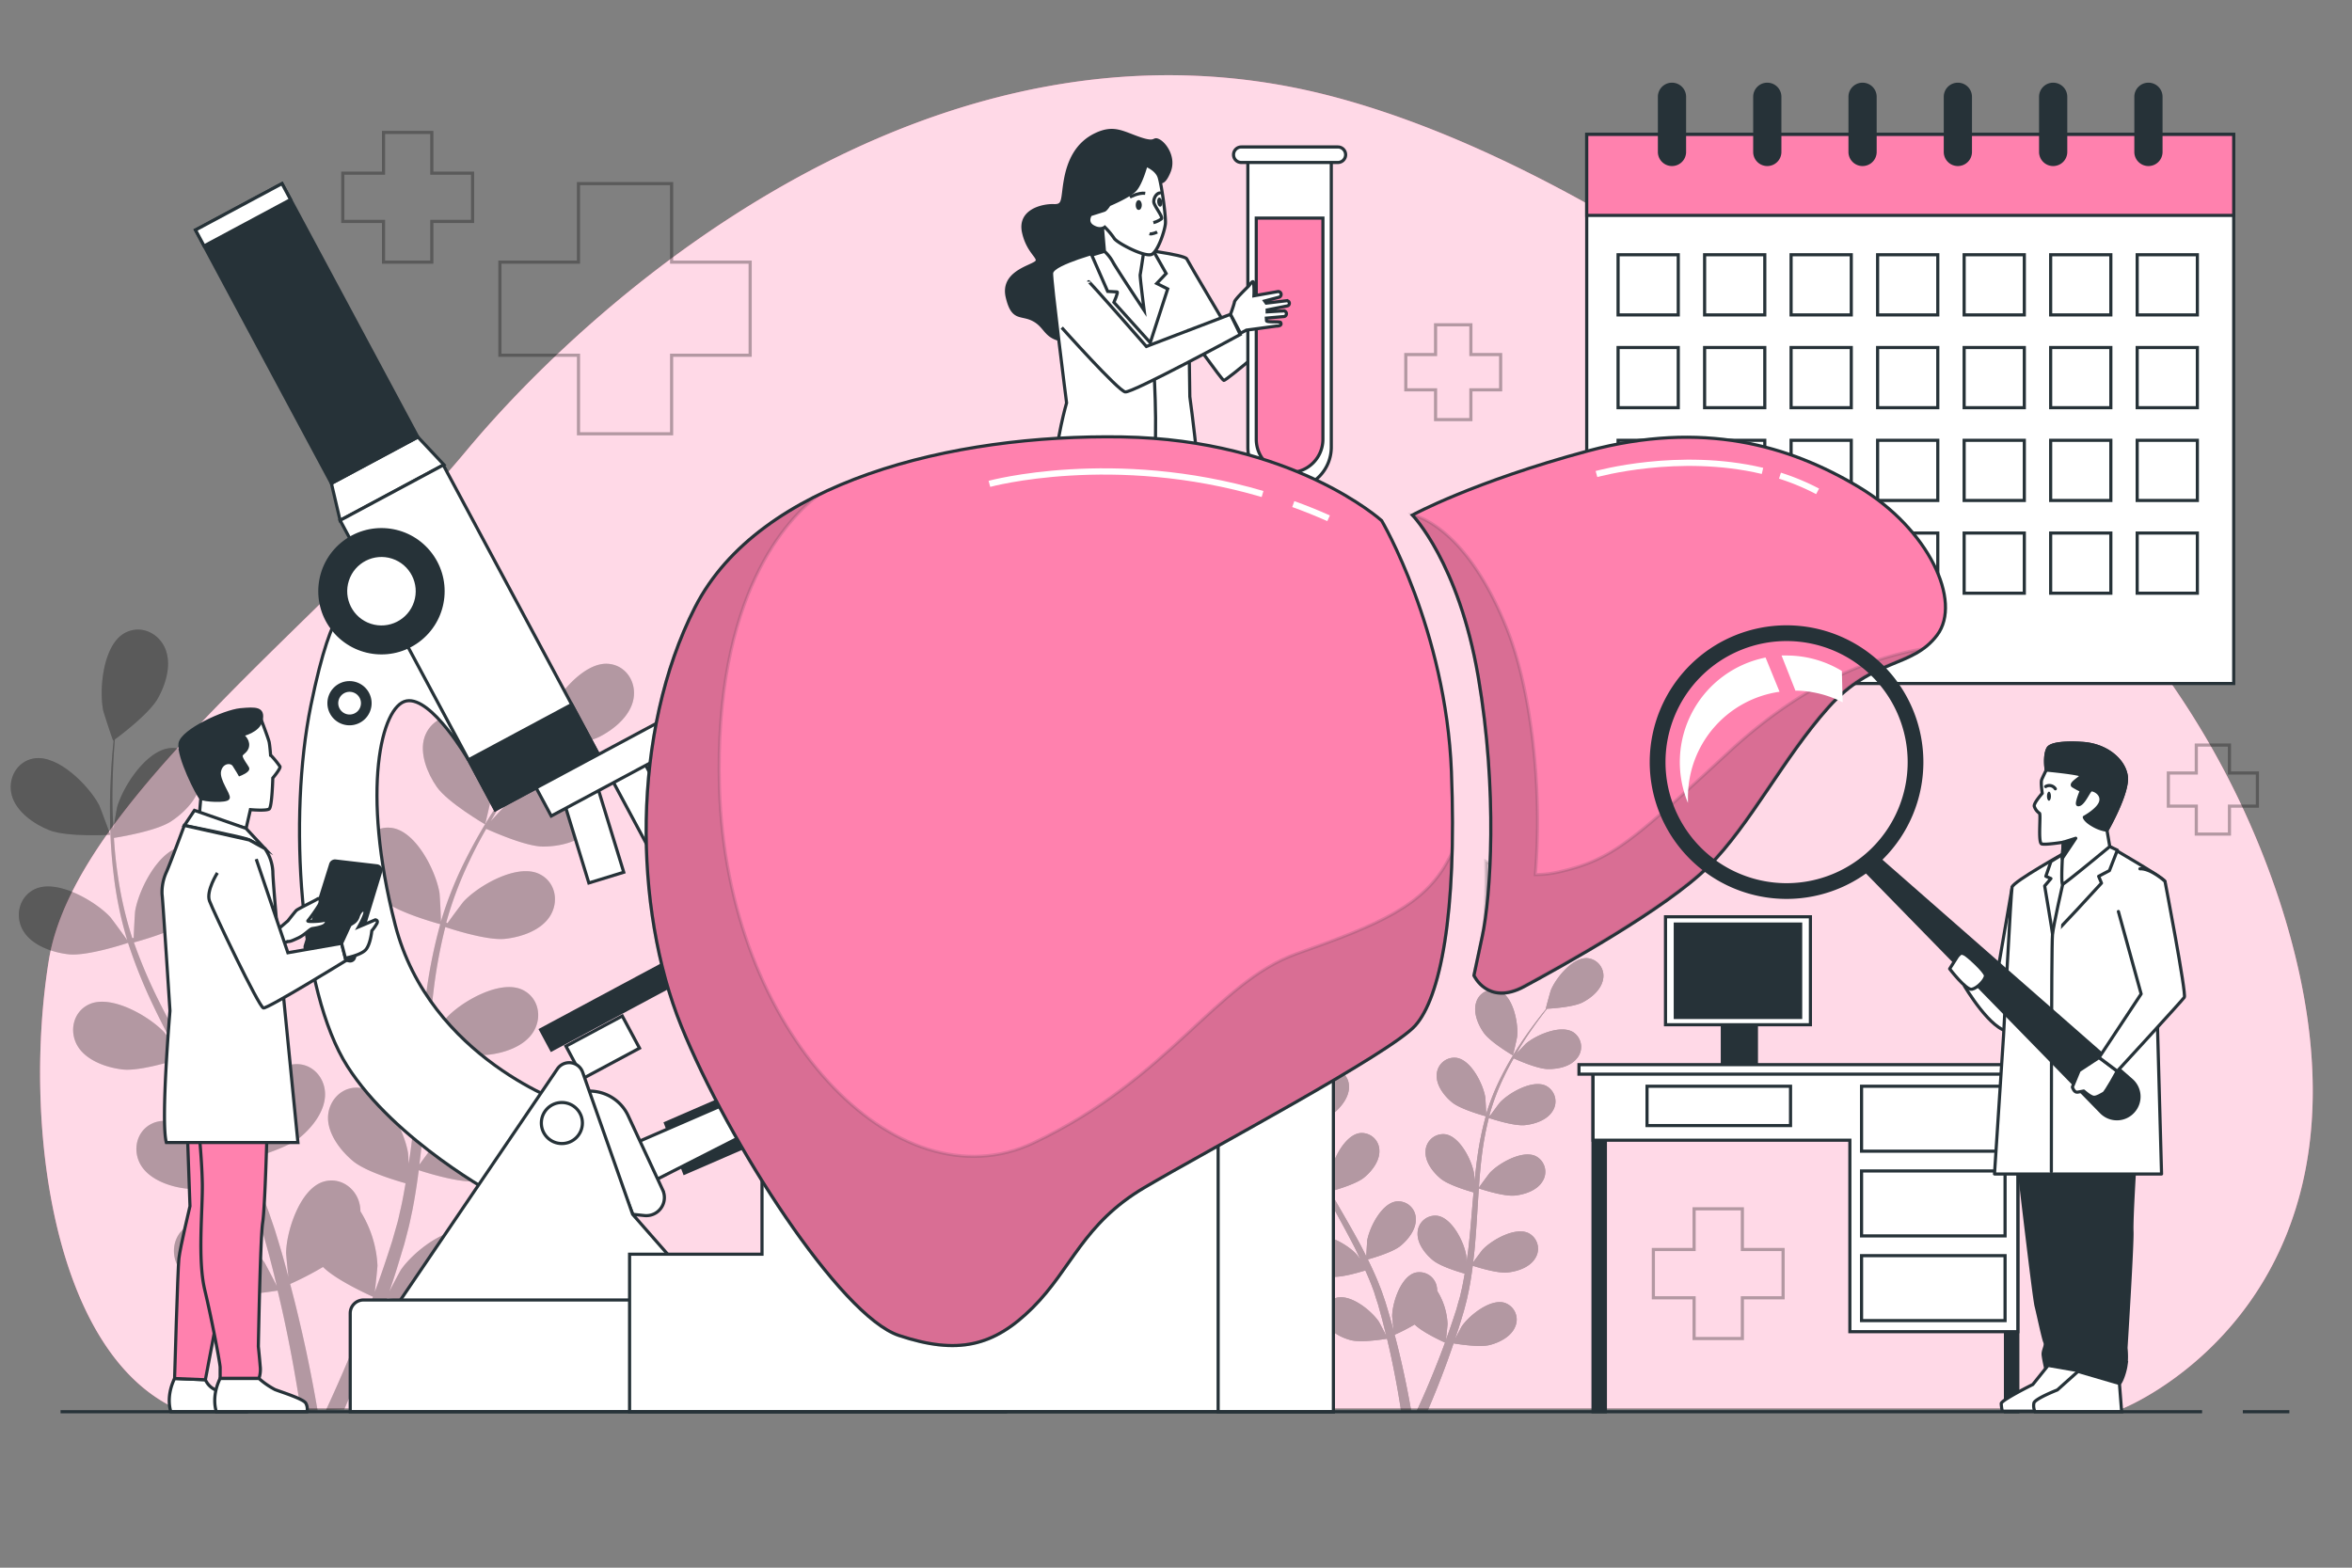 <svg xmlns="http://www.w3.org/2000/svg" viewBox="0 0 750 500"><rect x="0" y="0" width="750" height="500" fill="#808080" stroke="none"/><g id="freepik--background-simple--inject-169"><path d="M727,287.69a268.52,268.52,0,0,0-76.78-117.25C600.27,125.89,508.88,52.8,424.7,30.72,300.86-1.75,192.61,91,148.58,143.92S23.82,255.26,15.57,306.29s.91,124.33,40.36,142.89H677S767.65,413.15,727,287.69Z" style="fill:#FF81AE"></path><path d="M727,287.69a268.52,268.52,0,0,0-76.78-117.25C600.27,125.89,508.88,52.8,424.7,30.72,300.86-1.75,192.61,91,148.58,143.92S23.82,255.26,15.57,306.29s.91,124.33,40.36,142.89H677S767.65,413.15,727,287.69Z" style="fill:#fff;opacity:0.7"></path></g><g id="freepik--Plants--inject-169"><g style="opacity:0.3"><path d="M482.42,336.61c.08,0,1.33-5.6,1.36-6,.44-4.22-1.2-12.63-5.55-14.54a5.62,5.62,0,0,0-7.52,3.65c-1,3.19.55,7,2.37,9.6C475.21,332.41,482.42,336.6,482.42,336.61Z"></path><path d="M398.07,337.75c3.46,1.37,11.78.89,11.79.89s-2-5.4-2.15-5.72c-2-3.76-8-9.87-12.65-9.07a5.61,5.61,0,0,0-4.26,7.2C391.69,334.28,395.12,336.58,398.07,337.75Z"></path><path d="M401.8,361.79c3.55.39,10.91-2,11.5-2.23a98.42,98.42,0,0,0,4.95,12.32c1.1,2.34,2.29,4.65,3.51,7-.71-1-1.36-1.83-1.46-1.94-2.89-3.11-10.3-7.42-14.6-5.41a5.63,5.63,0,0,0-2.21,8.07c1.72,2.88,5.64,4.2,8.79,4.54s9.51-1.58,11.17-2.12l1.43,2.64c2.3,4.21,4.62,8.41,6.77,12.59.76,1.47,1.45,3,2.15,4.43-.64-.86-1.18-1.58-1.27-1.68-2.89-3.11-10.29-7.42-14.6-5.41a5.63,5.63,0,0,0-2.21,8.07c1.72,2.88,5.64,4.2,8.79,4.54s8.89-1.4,10.87-2c.67,1.53,1.35,3.07,1.93,4.59.37,1,.8,2,1.11,3.09s.67,2.1,1,3.13c.55,2,1.14,4.08,1.64,6.06.35,1.37.67,2.68,1,4-.73-1.48-2.24-4.34-2.39-4.56-2.38-3.51-9-8.89-13.61-7.56a5.62,5.62,0,0,0-3.4,7.64c1.26,3.11,4.93,5,8,5.82,3.37.91,10.72-.29,11.64-.44.52,2.19,1,4.32,1.43,6.35,1.49,7,2.46,12.86,3.09,17l3.21-.12c0-.12,0-.23-.06-.36-.72-4.16-1.84-10.09-3.5-17.13-.51-2.23-1.11-4.59-1.75-7a60.81,60.81,0,0,0,6.38-3.28c2.53,2.54,8.86,5.4,9.68,5.77-.77,2.11-1.55,4.16-2.31,6.08-2.61,6.66-5,12.1-6.8,15.89l3.53-.13c1.63-3.76,3.7-8.78,5.9-14.76.8-2.14,1.6-4.44,2.41-6.82.9.15,8.26,1.38,11.64.49,3.06-.8,6.74-2.68,8-5.79a5.63,5.63,0,0,0-3.38-7.65c-4.55-1.36-11.24,4-13.64,7.5-.14.21-1.42,2.62-2.21,4.15.33-1,.65-1.91,1-2.92.65-2,1.24-4,1.88-6.13.28-1,.55-2.1.83-3.17s.48-2.21.73-3.32c.52-2.59.93-5.24,1.27-7.92,1.74.56,7.94,2.48,11.11,2.14s7.07-1.63,8.8-4.51a5.61,5.61,0,0,0-2.18-8.07c-4.29-2-11.72,2.25-14.62,5.34-.18.2-2,2.65-3,4,.2-1.61.4-3.22.54-4.86.42-4.73.7-9.52,1-14.31.09-1.47.19-2.93.3-4.39.61.21,7.93,2.64,11.48,2.27,3.15-.33,7.07-1.63,8.8-4.51a5.62,5.62,0,0,0-2.18-8.08c-4.29-2-11.72,2.25-14.62,5.35-.21.23-2.84,3.77-3.47,4.7.23-3.21.48-6.42.86-9.57a99.46,99.46,0,0,1,2.3-12.64c.28.1,7.91,2.68,11.54,2.29,3.16-.33,7.08-1.63,8.81-4.5a5.62,5.62,0,0,0-2.18-8.08c-4.3-2-11.72,2.25-14.62,5.35-.19.2-2.19,2.89-3.12,4.2l-.24-.12a71.33,71.33,0,0,1,4.56-12.08c1-2.15,2.08-4.15,3.18-6.08,1.37.63,7.67,3.42,11,3.43s7.21-.84,9.24-3.51a5.63,5.63,0,0,0-1.27-8.27c-4.05-2.48-11.9.95-15.12,3.71-.18.15-1.79,1.88-3,3.15.51-.86,1-1.76,1.52-2.57,1.88-3.06,3.79-5.75,5.51-8.12,1-1.34,1.9-2.53,2.76-3.63,1.67-.09,8.38-.53,11.27-2s6-4.08,6.59-7.38a5.63,5.63,0,0,0-4.95-6.75c-4.74-.34-10.12,6.32-11.71,10.26-.13.34-1.67,5.9-1.58,5.9h.1c-.86,1.05-1.76,2.18-2.73,3.44-1.77,2.33-3.74,5-5.7,8a99.44,99.44,0,0,0-5.84,10.08,73.86,73.86,0,0,0-4.87,12.09l0,.15c0-1.39-.23-5.28-.28-5.58-.69-4.18-4.49-11.86-9.19-12.56a5.62,5.62,0,0,0-6.29,5.51c-.16,3.35,2.38,6.61,4.82,8.64,2.74,2.28,10.22,4.33,10.81,4.49a99.19,99.19,0,0,0-2.66,13c-.37,2.55-.65,5.14-.91,7.73-.06-1.2-.12-2.27-.15-2.42-.69-4.19-4.49-11.87-9.19-12.57a5.63,5.63,0,0,0-6.29,5.52c-.16,3.35,2.38,6.6,4.82,8.63s8.81,3.93,10.49,4.4l-.27,3c-.4,4.78-.78,9.56-1.29,14.23-.19,1.65-.42,3.27-.66,4.88-.05-1.07-.11-2-.13-2.1-.69-4.19-4.49-11.86-9.19-12.56a5.62,5.62,0,0,0-6.3,5.51c-.15,3.35,2.39,6.61,4.83,8.63s8.19,3.74,10.19,4.32c-.29,1.64-.58,3.3-.93,4.88-.27,1.08-.45,2.13-.78,3.2s-.6,2.11-.89,3.16c-.65,2-1.3,4-2,6-.46,1.34-.92,2.6-1.39,3.88.2-1.64.53-4.85.52-5.12a21.72,21.72,0,0,0-3.3-10.51,6.43,6.43,0,0,0-.12-1.24,5.62,5.62,0,0,0-7-4.52c-4.54,1.38-7.17,9.54-7.24,13.78,0,.25.26,3,.45,4.68-.26-1-.51-1.95-.8-3-.55-2-1.16-4-1.81-6.15-.35-1-.7-2.06-1.06-3.1s-.82-2.11-1.22-3.17c-1-2.45-2.13-4.89-3.32-7.31,1.77-.49,8-2.32,10.45-4.34s5-5.27,4.85-8.62a5.61,5.61,0,0,0-6.27-5.53c-4.7.68-8.53,8.34-9.24,12.52,0,.26-.22,3.32-.28,5-.73-1.45-1.44-2.9-2.23-4.35-2.26-4.17-4.67-8.33-7.07-12.48L424.16,380c.63-.17,8.08-2.17,10.83-4.44,2.45-2,5-5.27,4.86-8.62a5.63,5.63,0,0,0-6.28-5.54c-4.7.68-8.53,8.35-9.24,12.53-.05.32-.29,4.72-.3,5.84-1.59-2.81-3.14-5.63-4.56-8.46a98.69,98.69,0,0,1-5.06-11.81c.29-.07,8.08-2.13,10.89-4.46,2.45-2,5-5.26,4.86-8.61a5.63,5.63,0,0,0-6.27-5.54c-4.71.68-8.54,8.34-9.25,12.52,0,.28-.23,3.63-.28,5.23l-.27,0a72.63,72.63,0,0,1-2.86-12.6c-.35-2.34-.55-4.61-.7-6.82,1.49-.23,8.28-1.38,11.05-3.19s5.55-4.68,5.77-8a5.61,5.61,0,0,0-5.62-6.19c-4.75.15-9.4,7.35-10.56,11.43-.07.22-.46,2.55-.73,4.25-.05-1-.12-2-.15-3-.12-3.59,0-6.88.12-9.8.08-1.66.19-3.16.3-4.56,1.34-1,6.7-5.06,8.29-7.89s2.76-6.71,1.42-9.78a5.62,5.62,0,0,0-7.85-2.91c-4.14,2.33-4.95,10.86-4.1,15,.07.36,1.86,5.84,1.93,5.79l.08-.06c-.14,1.35-.27,2.79-.38,4.37-.19,2.92-.37,6.23-.33,9.83a100.61,100.61,0,0,0,.69,11.63,72.73,72.73,0,0,0,2.61,12.78.58.58,0,0,1,.05.14c-.79-1.14-3.1-4.28-3.3-4.5-2.89-3.11-10.29-7.42-14.6-5.41a5.63,5.63,0,0,0-2.21,8.07C394.73,360.12,398.65,361.44,401.8,361.79Z"></path><path d="M398.07,337.75c3.46,1.37,11.78.89,11.79.89s-2-5.4-2.15-5.72c-2-3.76-8-9.87-12.65-9.07a5.61,5.61,0,0,0-4.26,7.2C391.69,334.28,395.12,336.58,398.07,337.75Z"></path><path d="M482.42,336.61c.08,0,1.33-5.6,1.36-6,.44-4.22-1.2-12.63-5.55-14.54a5.62,5.62,0,0,0-7.52,3.65c-1,3.19.55,7,2.37,9.6C475.21,332.41,482.42,336.6,482.42,336.61Z"></path><path d="M401.8,361.79c3.55.39,10.91-2,11.5-2.23a98.42,98.42,0,0,0,4.95,12.32c1.1,2.34,2.29,4.65,3.51,7-.71-1-1.36-1.83-1.46-1.94-2.89-3.11-10.3-7.42-14.6-5.41a5.63,5.63,0,0,0-2.21,8.07c1.72,2.88,5.64,4.2,8.79,4.54s9.51-1.58,11.17-2.12l1.43,2.64c2.3,4.21,4.62,8.41,6.77,12.59.76,1.47,1.45,3,2.15,4.43-.64-.86-1.18-1.58-1.27-1.68-2.89-3.11-10.29-7.42-14.6-5.41a5.63,5.63,0,0,0-2.21,8.07c1.72,2.88,5.64,4.2,8.79,4.54s8.89-1.4,10.87-2c.67,1.53,1.35,3.07,1.93,4.59.37,1,.8,2,1.11,3.09s.67,2.1,1,3.13c.55,2,1.14,4.08,1.64,6.06.35,1.37.67,2.68,1,4-.73-1.48-2.24-4.34-2.39-4.56-2.38-3.51-9-8.89-13.61-7.56a5.62,5.62,0,0,0-3.4,7.64c1.26,3.11,4.93,5,8,5.82,3.37.91,10.72-.29,11.64-.44.52,2.19,1,4.32,1.43,6.35,1.49,7,2.46,12.86,3.09,17l3.21-.12c0-.12,0-.23-.06-.36-.72-4.16-1.84-10.09-3.5-17.13-.51-2.23-1.11-4.59-1.75-7a60.81,60.81,0,0,0,6.38-3.28c2.53,2.54,8.86,5.4,9.68,5.77-.77,2.11-1.55,4.16-2.31,6.08-2.61,6.66-5,12.1-6.8,15.89l3.53-.13c1.63-3.76,3.7-8.78,5.9-14.76.8-2.14,1.6-4.44,2.41-6.82.9.15,8.26,1.38,11.64.49,3.06-.8,6.74-2.68,8-5.79a5.63,5.63,0,0,0-3.38-7.65c-4.55-1.36-11.24,4-13.64,7.5-.14.21-1.42,2.62-2.21,4.15.33-1,.65-1.91,1-2.92.65-2,1.24-4,1.88-6.13.28-1,.55-2.1.83-3.17s.48-2.21.73-3.32c.52-2.59.93-5.24,1.27-7.92,1.74.56,7.94,2.48,11.11,2.14s7.07-1.63,8.8-4.51a5.61,5.61,0,0,0-2.18-8.07c-4.29-2-11.72,2.25-14.62,5.34-.18.2-2,2.65-3,4,.2-1.61.4-3.22.54-4.86.42-4.73.7-9.52,1-14.31.09-1.47.19-2.93.3-4.39.61.21,7.93,2.64,11.48,2.27,3.15-.33,7.07-1.63,8.8-4.51a5.62,5.62,0,0,0-2.18-8.08c-4.29-2-11.72,2.25-14.62,5.35-.21.23-2.84,3.77-3.47,4.7.23-3.21.48-6.42.86-9.57a99.46,99.46,0,0,1,2.3-12.64c.28.1,7.91,2.68,11.54,2.29,3.16-.33,7.08-1.63,8.81-4.5a5.62,5.62,0,0,0-2.18-8.08c-4.3-2-11.72,2.25-14.62,5.35-.19.2-2.19,2.89-3.12,4.2l-.24-.12a71.33,71.33,0,0,1,4.56-12.08c1-2.15,2.08-4.15,3.18-6.08,1.37.63,7.67,3.42,11,3.43s7.21-.84,9.24-3.51a5.63,5.63,0,0,0-1.27-8.27c-4.05-2.48-11.9.95-15.12,3.71-.18.15-1.79,1.88-3,3.15.51-.86,1-1.76,1.52-2.57,1.88-3.06,3.79-5.75,5.51-8.12,1-1.34,1.9-2.53,2.76-3.63,1.67-.09,8.38-.53,11.27-2s6-4.08,6.59-7.38a5.63,5.63,0,0,0-4.95-6.75c-4.74-.34-10.12,6.32-11.71,10.26-.13.34-1.67,5.9-1.58,5.9h.1c-.86,1.05-1.76,2.18-2.73,3.44-1.77,2.33-3.74,5-5.7,8a99.44,99.44,0,0,0-5.84,10.08,73.86,73.86,0,0,0-4.87,12.09l0,.15c0-1.39-.23-5.28-.28-5.58-.69-4.18-4.49-11.86-9.19-12.56a5.62,5.62,0,0,0-6.29,5.51c-.16,3.35,2.38,6.61,4.82,8.64,2.74,2.28,10.22,4.33,10.81,4.49a99.19,99.19,0,0,0-2.66,13c-.37,2.55-.65,5.14-.91,7.73-.06-1.2-.12-2.27-.15-2.42-.69-4.19-4.49-11.87-9.19-12.57a5.63,5.63,0,0,0-6.29,5.52c-.16,3.35,2.38,6.6,4.82,8.63s8.81,3.93,10.49,4.4l-.27,3c-.4,4.78-.78,9.56-1.29,14.23-.19,1.65-.42,3.27-.66,4.88-.05-1.07-.11-2-.13-2.1-.69-4.19-4.49-11.86-9.19-12.56a5.62,5.62,0,0,0-6.3,5.51c-.15,3.35,2.39,6.61,4.83,8.63s8.19,3.74,10.19,4.32c-.29,1.64-.58,3.3-.93,4.88-.27,1.08-.45,2.13-.78,3.2s-.6,2.11-.89,3.16c-.65,2-1.3,4-2,6-.46,1.34-.92,2.6-1.39,3.88.2-1.64.53-4.85.52-5.12a21.72,21.72,0,0,0-3.3-10.51,6.43,6.43,0,0,0-.12-1.24,5.62,5.62,0,0,0-7-4.52c-4.54,1.38-7.17,9.54-7.24,13.78,0,.25.26,3,.45,4.68-.26-1-.51-1.95-.8-3-.55-2-1.16-4-1.81-6.15-.35-1-.7-2.06-1.06-3.1s-.82-2.11-1.22-3.17c-1-2.45-2.13-4.89-3.32-7.31,1.77-.49,8-2.32,10.45-4.34s5-5.27,4.85-8.62a5.61,5.61,0,0,0-6.27-5.53c-4.7.68-8.53,8.34-9.24,12.52,0,.26-.22,3.32-.28,5-.73-1.45-1.44-2.9-2.23-4.35-2.26-4.17-4.67-8.33-7.07-12.48L424.16,380c.63-.17,8.08-2.17,10.83-4.44,2.45-2,5-5.27,4.86-8.62a5.63,5.63,0,0,0-6.28-5.54c-4.7.68-8.53,8.35-9.24,12.53-.05.32-.29,4.72-.3,5.84-1.59-2.81-3.14-5.63-4.56-8.46a98.69,98.69,0,0,1-5.06-11.81c.29-.07,8.08-2.13,10.89-4.46,2.45-2,5-5.26,4.86-8.61a5.63,5.63,0,0,0-6.27-5.54c-4.71.68-8.54,8.34-9.25,12.52,0,.28-.23,3.63-.28,5.23l-.27,0a72.63,72.63,0,0,1-2.86-12.6c-.35-2.34-.55-4.61-.7-6.82,1.49-.23,8.28-1.38,11.05-3.19s5.55-4.68,5.77-8a5.61,5.61,0,0,0-5.62-6.19c-4.75.15-9.4,7.35-10.56,11.43-.07.22-.46,2.55-.73,4.25-.05-1-.12-2-.15-3-.12-3.59,0-6.88.12-9.8.08-1.66.19-3.16.3-4.56,1.34-1,6.7-5.06,8.29-7.89s2.76-6.71,1.42-9.78a5.62,5.62,0,0,0-7.85-2.91c-4.14,2.33-4.95,10.86-4.1,15,.07.36,1.86,5.84,1.93,5.79l.08-.06c-.14,1.35-.27,2.79-.38,4.37-.19,2.92-.37,6.23-.33,9.83a100.61,100.61,0,0,0,.69,11.63,72.73,72.73,0,0,0,2.61,12.78.58.58,0,0,1,.05.14c-.79-1.14-3.1-4.28-3.3-4.5-2.89-3.11-10.29-7.42-14.6-5.41a5.63,5.63,0,0,0-2.21,8.07C394.73,360.12,398.65,361.44,401.8,361.79Z"></path></g><g style="opacity:0.3"><path d="M154.66,262.91c.12.07,2.17-9.21,2.23-9.81.72-6.95-2-20.8-9.13-23.95-5.16-2.27-10.73.88-12.4,6s.92,11.53,3.91,15.81C142.77,256,154.65,262.9,154.66,262.91Z"></path><path d="M15.75,264.79c5.7,2.25,19.41,1.46,19.42,1.46s-3.26-8.88-3.54-9.42c-3.24-6.19-13.13-16.25-20.84-14.93-5.55.95-8.46,6.64-7,11.85S10.9,262.87,15.75,264.79Z"></path><path d="M21.89,304.37c5.85.64,18-3.34,18.94-3.66A163.09,163.09,0,0,0,49,321c1.82,3.84,3.78,7.65,5.79,11.45-1.18-1.6-2.24-3-2.41-3.2-4.76-5.12-17-12.22-24-8.91-5.11,2.39-6.4,8.65-3.63,13.29s9.27,6.91,14.46,7.48,15.66-2.61,18.41-3.49c.78,1.45,1.55,2.9,2.34,4.35,3.8,6.93,7.61,13.84,11.15,20.73,1.25,2.42,2.39,4.86,3.54,7.29-1-1.41-1.94-2.6-2.09-2.77-4.76-5.11-17-12.21-24-8.9-5.11,2.38-6.41,8.65-3.64,13.29s9.28,6.91,14.47,7.48c5,.55,14.65-2.31,17.91-3.34,1.1,2.53,2.21,5.06,3.16,7.56.61,1.72,1.32,3.33,1.84,5.09s1.1,3.45,1.64,5.15c.92,3.31,1.89,6.73,2.7,10,.59,2.26,1.1,4.42,1.63,6.6-1.22-2.43-3.69-7.14-3.94-7.51C80.3,396.84,69.32,388,61.81,390.18c-5.4,1.58-7.64,7.57-5.6,12.58s8.12,8.24,13.16,9.59c5.55,1.48,17.65-.48,19.16-.73.86,3.6,1.66,7.12,2.36,10.45,2.45,11.5,4,21.18,5.08,28l5.3-.19c0-.21-.06-.39-.1-.6-1.19-6.85-3-16.61-5.76-28.2-.85-3.67-1.84-7.57-2.89-11.56A101.88,101.88,0,0,0,103,404.09c4.16,4.19,14.59,8.9,15.94,9.5-1.28,3.48-2.55,6.85-3.8,10-4.31,11-8.31,19.92-11.2,26.15l5.82-.2c2.67-6.19,6.08-14.46,9.71-24.3,1.31-3.53,2.64-7.33,4-11.24,1.49.26,13.6,2.28,19.17.81,5-1.33,11.1-4.42,13.2-9.53s-.15-11-5.56-12.6c-7.5-2.23-18.51,6.58-22.46,12.35-.23.34-2.34,4.31-3.64,6.84.54-1.61,1.07-3.15,1.6-4.81,1.07-3.26,2-6.56,3.1-10.09.45-1.73.91-3.47,1.36-5.23s.8-3.63,1.21-5.46c.85-4.27,1.52-8.64,2.09-13.05,2.86.93,13.07,4.08,18.28,3.53s11.65-2.69,14.49-7.42,1.52-10.9-3.58-13.31c-7.07-3.33-19.3,3.71-24.07,8.81-.3.32-3.31,4.36-4.93,6.62.33-2.66.66-5.31.9-8,.69-7.78,1.14-15.68,1.63-23.56.15-2.42.32-4.82.49-7.23,1,.34,13.07,4.35,18.91,3.74,5.19-.55,11.65-2.69,14.49-7.43s1.52-10.89-3.58-13.3c-7.07-3.34-19.3,3.71-24.07,8.81-.36.38-4.69,6.21-5.72,7.74.37-5.3.79-10.58,1.42-15.76A161.55,161.55,0,0,1,142,295.67c.47.16,13,4.4,19,3.77,5.19-.55,11.64-2.69,14.49-7.42s1.52-10.9-3.58-13.3c-7.07-3.34-19.3,3.7-24.07,8.8-.31.34-3.62,4.77-5.14,6.92l-.4-.2a119.36,119.36,0,0,1,7.51-19.89c1.65-3.54,3.43-6.83,5.24-10,2.26,1,12.63,5.62,18.07,5.65,5.22,0,11.87-1.4,15.23-5.78s2.7-10.67-2.1-13.62c-6.67-4.1-19.59,1.57-24.9,6.11-.29.25-2.94,3.08-4.85,5.18.84-1.42,1.68-2.9,2.5-4.24,3.1-5,6.25-9.46,9.06-13.36,1.63-2.2,3.13-4.16,4.56-6,2.75-.14,13.8-.87,18.56-3.31s9.89-6.71,10.84-12.15-2.52-10.71-8.14-11.12c-7.8-.56-16.66,10.42-19.28,16.9-.22.56-2.75,9.72-2.61,9.71h.17c-1.41,1.73-2.91,3.59-4.5,5.66-2.91,3.84-6.16,8.21-9.38,13.2a163.93,163.93,0,0,0-9.62,16.6,120.76,120.76,0,0,0-8,19.91c0,.08,0,.17-.07.25,0-2.29-.36-8.69-.45-9.18-1.14-6.89-7.39-19.54-15.13-20.69-5.58-.83-10.11,3.68-10.37,9.08s3.93,10.88,7.94,14.22c4.53,3.76,16.83,7.12,17.81,7.39A164.07,164.07,0,0,0,136,316.19c-.6,4.21-1.07,8.47-1.49,12.74-.1-2-.2-3.75-.24-4-1.15-6.89-7.4-19.53-15.14-20.68-5.57-.83-10.11,3.67-10.36,9.08s3.92,10.88,7.94,14.21,14.5,6.47,17.27,7.25c-.14,1.64-.3,3.27-.44,4.92-.66,7.87-1.29,15.74-2.13,23.44-.3,2.71-.7,5.37-1.08,8-.09-1.76-.18-3.24-.22-3.46-1.14-6.89-7.39-19.54-15.13-20.69-5.58-.83-10.12,3.68-10.37,9.08s3.93,10.88,7.94,14.22,13.49,6.16,16.78,7.1c-.47,2.71-.94,5.43-1.53,8-.44,1.77-.73,3.51-1.27,5.27l-1.48,5.2c-1.06,3.27-2.14,6.65-3.25,9.81-.76,2.21-1.52,4.29-2.29,6.4.33-2.7.86-8,.86-8.44a35.91,35.91,0,0,0-5.44-17.3,9.94,9.94,0,0,0-.2-2c-1-5.31-6.19-9.09-11.59-7.45-7.48,2.28-11.8,15.71-11.91,22.69,0,.41.42,4.89.73,7.71-.44-1.63-.84-3.22-1.31-4.89-.91-3.31-1.92-6.59-3-10.12-.57-1.69-1.16-3.4-1.75-5.12s-1.34-3.47-2-5.22c-1.64-4-3.49-8-5.45-12,2.9-.81,13.15-3.81,17.2-7.15s8.22-8.66,8-14.18-4.75-9.93-10.33-9.12c-7.74,1.12-14,13.74-15.22,20.62-.07.43-.35,5.47-.45,8.24-1.2-2.39-2.38-4.79-3.67-7.17-3.72-6.87-7.7-13.71-11.64-20.56-1.21-2.09-2.39-4.19-3.58-6.29,1-.28,13.3-3.58,17.83-7.32,4-3.32,8.23-8.67,8-14.19s-4.75-9.92-10.33-9.11c-7.74,1.11-14,13.73-15.22,20.62-.09.52-.48,7.77-.5,9.61-2.61-4.62-5.17-9.26-7.51-13.93a163.63,163.63,0,0,1-8.33-19.43c.48-.13,13.3-3.52,17.94-7.35,4-3.32,8.23-8.67,8-14.19s-4.74-9.92-10.32-9.11c-7.75,1.11-14.05,13.73-15.22,20.62-.08.45-.39,6-.47,8.6l-.44.07a119.21,119.21,0,0,1-4.72-20.74c-.57-3.87-.9-7.6-1.14-11.23,2.45-.39,13.64-2.28,18.19-5.26,4.37-2.86,9.13-7.71,9.51-13.22s-3.63-10.39-9.27-10.2c-7.82.26-15.47,12.11-17.39,18.83-.11.36-.75,4.19-1.19,7-.08-1.64-.2-3.34-.25-4.91-.2-5.91,0-11.34.19-16.14.13-2.74.31-5.2.5-7.51,2.21-1.63,11-8.34,13.65-13s4.55-11.05,2.34-16.11-8-7.54-12.92-4.78c-6.82,3.83-8.15,17.88-6.76,24.72.12.6,3.07,9.63,3.18,9.55l.13-.1c-.22,2.21-.44,4.59-.63,7.19-.3,4.81-.61,10.25-.53,16.19a163.44,163.44,0,0,0,1.13,19.15,120,120,0,0,0,4.3,21c0,.08.06.16.08.25-1.29-1.89-5.1-7.05-5.44-7.42-4.75-5.11-17-12.21-24-8.9C6,286,4.66,292.25,7.43,296.89S16.71,303.8,21.89,304.37Z"></path><path d="M15.75,264.79c5.7,2.25,19.41,1.46,19.42,1.46s-3.26-8.88-3.54-9.42c-3.24-6.19-13.13-16.25-20.84-14.93-5.55.95-8.46,6.64-7,11.85S10.9,262.87,15.75,264.79Z" style="opacity:0.3"></path><path d="M154.66,262.91c.12.07,2.17-9.21,2.23-9.81.72-6.95-2-20.8-9.13-23.95-5.16-2.27-10.73.88-12.4,6s.92,11.53,3.91,15.81C142.77,256,154.65,262.9,154.66,262.91Z" style="opacity:0.3"></path><path d="M21.89,304.37c5.85.64,18-3.34,18.94-3.66A163.09,163.09,0,0,0,49,321c1.82,3.84,3.78,7.65,5.79,11.45-1.18-1.6-2.24-3-2.41-3.2-4.76-5.12-17-12.22-24-8.91-5.11,2.39-6.4,8.65-3.63,13.29s9.27,6.91,14.46,7.48,15.66-2.61,18.41-3.49c.78,1.45,1.55,2.9,2.34,4.35,3.8,6.93,7.61,13.84,11.15,20.73,1.25,2.42,2.39,4.86,3.54,7.29-1-1.41-1.94-2.6-2.09-2.77-4.76-5.11-17-12.21-24-8.9-5.11,2.38-6.41,8.65-3.64,13.29s9.28,6.91,14.47,7.48c5,.55,14.65-2.31,17.91-3.34,1.1,2.53,2.21,5.06,3.16,7.56.61,1.72,1.32,3.33,1.84,5.09s1.1,3.45,1.64,5.15c.92,3.31,1.89,6.73,2.7,10,.59,2.26,1.1,4.42,1.63,6.6-1.22-2.43-3.69-7.14-3.94-7.51C80.3,396.84,69.32,388,61.81,390.18c-5.4,1.58-7.64,7.57-5.6,12.58s8.12,8.24,13.16,9.59c5.55,1.48,17.65-.48,19.16-.73.86,3.6,1.66,7.12,2.36,10.45,2.45,11.5,4,21.18,5.08,28l5.3-.19c0-.21-.06-.39-.1-.6-1.19-6.85-3-16.61-5.76-28.2-.85-3.67-1.84-7.57-2.89-11.56A101.88,101.88,0,0,0,103,404.09c4.16,4.19,14.59,8.9,15.94,9.5-1.28,3.48-2.55,6.85-3.8,10-4.31,11-8.31,19.92-11.2,26.15l5.82-.2c2.67-6.19,6.08-14.46,9.71-24.3,1.31-3.53,2.64-7.33,4-11.24,1.49.26,13.6,2.28,19.17.81,5-1.33,11.1-4.42,13.2-9.53s-.15-11-5.56-12.6c-7.5-2.23-18.51,6.58-22.46,12.35-.23.34-2.34,4.31-3.64,6.84.54-1.61,1.07-3.15,1.6-4.81,1.07-3.26,2-6.56,3.1-10.09.45-1.73.91-3.47,1.36-5.23s.8-3.63,1.21-5.46c.85-4.27,1.52-8.64,2.09-13.05,2.86.93,13.07,4.08,18.28,3.53s11.65-2.69,14.49-7.42,1.52-10.9-3.58-13.31c-7.07-3.33-19.3,3.71-24.07,8.81-.3.32-3.31,4.36-4.93,6.62.33-2.66.66-5.31.9-8,.69-7.78,1.14-15.68,1.63-23.56.15-2.42.32-4.82.49-7.23,1,.34,13.07,4.35,18.91,3.74,5.19-.55,11.65-2.69,14.49-7.43s1.52-10.89-3.58-13.3c-7.07-3.34-19.3,3.71-24.07,8.81-.36.38-4.69,6.21-5.72,7.74.37-5.3.79-10.58,1.42-15.76A161.55,161.55,0,0,1,142,295.67c.47.16,13,4.4,19,3.77,5.19-.55,11.64-2.69,14.49-7.42s1.52-10.9-3.58-13.3c-7.07-3.34-19.3,3.7-24.07,8.8-.31.34-3.62,4.77-5.14,6.92l-.4-.2a119.36,119.36,0,0,1,7.51-19.89c1.65-3.54,3.43-6.83,5.24-10,2.26,1,12.63,5.62,18.07,5.65,5.22,0,11.87-1.4,15.23-5.78s2.7-10.67-2.1-13.62c-6.67-4.1-19.59,1.57-24.9,6.11-.29.25-2.94,3.08-4.85,5.18.84-1.42,1.68-2.9,2.5-4.24,3.1-5,6.25-9.46,9.06-13.36,1.63-2.2,3.13-4.16,4.56-6,2.75-.14,13.8-.87,18.56-3.31s9.89-6.71,10.84-12.15-2.52-10.71-8.14-11.12c-7.8-.56-16.66,10.42-19.28,16.9-.22.56-2.75,9.72-2.61,9.71h.17c-1.41,1.73-2.91,3.59-4.5,5.66-2.91,3.84-6.16,8.21-9.38,13.2a163.93,163.93,0,0,0-9.62,16.6,120.76,120.76,0,0,0-8,19.91c0,.08,0,.17-.07.25,0-2.29-.36-8.69-.45-9.18-1.14-6.89-7.39-19.54-15.13-20.69-5.58-.83-10.11,3.68-10.37,9.08s3.93,10.88,7.94,14.22c4.53,3.76,16.83,7.12,17.81,7.39A164.07,164.07,0,0,0,136,316.19c-.6,4.21-1.07,8.47-1.49,12.74-.1-2-.2-3.75-.24-4-1.15-6.89-7.4-19.53-15.14-20.68-5.57-.83-10.11,3.67-10.36,9.08s3.92,10.88,7.94,14.21,14.5,6.47,17.27,7.25c-.14,1.64-.3,3.27-.44,4.92-.66,7.87-1.29,15.74-2.13,23.44-.3,2.71-.7,5.37-1.08,8-.09-1.76-.18-3.24-.22-3.46-1.14-6.89-7.39-19.54-15.13-20.69-5.58-.83-10.12,3.68-10.37,9.08s3.93,10.88,7.94,14.22,13.49,6.16,16.78,7.1c-.47,2.71-.94,5.43-1.53,8-.44,1.77-.73,3.51-1.27,5.27l-1.48,5.2c-1.06,3.27-2.14,6.65-3.25,9.81-.76,2.21-1.52,4.29-2.29,6.4.33-2.7.86-8,.86-8.44a35.91,35.91,0,0,0-5.44-17.3,9.94,9.94,0,0,0-.2-2c-1-5.31-6.19-9.09-11.59-7.45-7.48,2.28-11.8,15.71-11.91,22.69,0,.41.42,4.89.73,7.71-.44-1.63-.84-3.22-1.31-4.89-.91-3.31-1.92-6.59-3-10.12-.57-1.69-1.16-3.4-1.75-5.12s-1.34-3.47-2-5.22c-1.64-4-3.49-8-5.45-12,2.9-.81,13.15-3.81,17.2-7.15s8.22-8.66,8-14.18-4.75-9.93-10.33-9.12c-7.74,1.12-14,13.74-15.22,20.62-.07.43-.35,5.47-.45,8.24-1.2-2.39-2.38-4.79-3.67-7.17-3.72-6.87-7.7-13.71-11.64-20.56-1.21-2.09-2.39-4.19-3.58-6.29,1-.28,13.3-3.58,17.83-7.32,4-3.32,8.23-8.67,8-14.19s-4.75-9.92-10.33-9.11c-7.74,1.11-14,13.73-15.22,20.62-.09.52-.48,7.77-.5,9.61-2.61-4.62-5.17-9.26-7.51-13.93a163.63,163.63,0,0,1-8.33-19.43c.48-.13,13.3-3.52,17.94-7.35,4-3.32,8.23-8.67,8-14.19s-4.74-9.92-10.32-9.11c-7.75,1.11-14.05,13.73-15.22,20.62-.08.45-.39,6-.47,8.6l-.44.07a119.21,119.21,0,0,1-4.72-20.74c-.57-3.87-.9-7.6-1.14-11.23,2.45-.39,13.64-2.28,18.19-5.26,4.37-2.86,9.13-7.71,9.51-13.22s-3.63-10.39-9.27-10.2c-7.82.26-15.47,12.11-17.39,18.83-.11.36-.75,4.19-1.19,7-.08-1.64-.2-3.34-.25-4.91-.2-5.91,0-11.34.19-16.14.13-2.74.31-5.2.5-7.51,2.21-1.63,11-8.34,13.65-13s4.55-11.05,2.34-16.11-8-7.54-12.92-4.78c-6.82,3.83-8.15,17.88-6.76,24.72.12.6,3.07,9.63,3.18,9.55l.13-.1c-.22,2.21-.44,4.59-.63,7.19-.3,4.81-.61,10.25-.53,16.19a163.44,163.44,0,0,0,1.13,19.15,120,120,0,0,0,4.3,21c0,.08.06.16.08.25-1.29-1.89-5.1-7.05-5.44-7.42-4.75-5.11-17-12.21-24-8.9C6,286,4.66,292.25,7.43,296.89S16.71,303.8,21.89,304.37Z" style="opacity:0.3"></path></g></g><g id="freepik--Graphics--inject-169"><polygon points="568.59 398.52 555.6 398.52 555.6 385.54 540.21 385.54 540.21 398.52 527.22 398.52 527.22 413.92 540.21 413.92 540.21 426.91 555.6 426.91 555.6 413.92 568.59 413.92 568.59 398.52" style="fill:none;stroke:#000;stroke-miterlimit:10;opacity:0.3"></polygon><polygon points="239.21 83.61 214.16 83.61 214.16 58.56 184.47 58.56 184.47 83.61 159.41 83.61 159.41 113.3 184.47 113.3 184.47 138.35 214.16 138.35 214.16 113.3 239.21 113.3 239.21 83.61" style="fill:none;stroke:#000;stroke-miterlimit:10;opacity:0.3"></polygon><polygon points="150.69 55.23 137.7 55.23 137.7 42.24 122.3 42.24 122.3 55.23 109.31 55.23 109.31 70.62 122.3 70.62 122.3 83.61 137.7 83.61 137.7 70.62 150.69 70.62 150.69 55.23" style="fill:none;stroke:#000;stroke-miterlimit:10;opacity:0.3"></polygon><polygon points="478.52 113.08 469.03 113.08 469.03 103.59 457.77 103.59 457.77 113.08 448.28 113.08 448.28 124.33 457.77 124.33 457.77 133.83 469.03 133.83 469.03 124.33 478.52 124.33 478.52 113.08" style="fill:none;stroke:#000;stroke-miterlimit:10;opacity:0.3"></polygon><polygon points="719.83 246.54 710.92 246.54 710.92 237.63 700.35 237.63 700.35 246.54 691.44 246.54 691.44 257.11 700.35 257.11 700.35 266.02 710.92 266.02 710.92 257.11 719.83 257.11 719.83 246.54" style="fill:none;stroke:#000;stroke-miterlimit:10;opacity:0.3"></polygon></g><g id="freepik--Desk--inject-169"><rect x="549.21" y="326.28" width="10.87" height="13.14" style="fill:#263238;stroke:#263238;stroke-miterlimit:10"></rect><rect x="531.09" y="292.4" width="46.21" height="34.43" style="fill:#fff;stroke:#263238;stroke-miterlimit:10"></rect><rect x="534.21" y="294.72" width="39.98" height="29.79" style="fill:#263238;stroke:#263238;stroke-miterlimit:10"></rect><rect x="507.98" y="341.92" width="3.94" height="108.34" style="fill:#263238;stroke:#263238;stroke-miterlimit:10"></rect><rect x="639.5" y="341.92" width="3.94" height="108.34" style="fill:#263238;stroke:#263238;stroke-miterlimit:10"></rect><polygon points="589.88 341.92 507.99 341.92 507.99 363.66 589.88 363.66 589.88 424.73 643.44 424.73 643.44 363.66 643.44 341.92 589.88 341.92" style="fill:#fff;stroke:#263238;stroke-miterlimit:10"></polygon><rect x="503.5" y="339.56" width="143.66" height="3.03" style="fill:#fff;stroke:#263238;stroke-miterlimit:10"></rect><rect x="593.61" y="346.45" width="45.76" height="20.71" style="fill:#fff;stroke:#263238;stroke-miterlimit:10"></rect><rect x="525.2" y="346.45" width="45.76" height="12.54" style="fill:#fff;stroke:#263238;stroke-miterlimit:10"></rect><rect x="593.61" y="373.47" width="45.76" height="20.71" style="fill:#fff;stroke:#263238;stroke-miterlimit:10"></rect><rect x="593.61" y="400.48" width="45.76" height="20.71" style="fill:#fff;stroke:#263238;stroke-miterlimit:10"></rect></g><g id="freepik--Calendar--inject-169"><rect x="505.97" y="42.87" width="206.31" height="175.13" style="fill:#fff;stroke:#263238;stroke-miterlimit:10"></rect><rect x="505.97" y="42.87" width="206.31" height="25.83" style="fill:#FF81AE;stroke:#263238;stroke-miterlimit:10"></rect><rect x="515.97" y="81.25" width="19.19" height="19.19" style="fill:#fff;stroke:#263238;stroke-miterlimit:10"></rect><rect x="543.56" y="81.25" width="19.19" height="19.19" style="fill:#fff;stroke:#263238;stroke-miterlimit:10"></rect><rect x="571.14" y="81.25" width="19.19" height="19.19" style="fill:#fff;stroke:#263238;stroke-miterlimit:10"></rect><rect x="598.73" y="81.25" width="19.19" height="19.19" style="fill:#fff;stroke:#263238;stroke-miterlimit:10"></rect><rect x="626.32" y="81.25" width="19.19" height="19.19" style="fill:#fff;stroke:#263238;stroke-miterlimit:10"></rect><rect x="653.91" y="81.25" width="19.19" height="19.19" style="fill:#fff;stroke:#263238;stroke-miterlimit:10"></rect><rect x="681.5" y="81.25" width="19.19" height="19.19" style="fill:#fff;stroke:#263238;stroke-miterlimit:10"></rect><rect x="515.97" y="110.84" width="19.19" height="19.19" style="fill:#fff;stroke:#263238;stroke-miterlimit:10"></rect><rect x="543.56" y="110.84" width="19.19" height="19.19" style="fill:#fff;stroke:#263238;stroke-miterlimit:10"></rect><rect x="571.14" y="110.84" width="19.19" height="19.19" style="fill:#fff;stroke:#263238;stroke-miterlimit:10"></rect><rect x="598.73" y="110.84" width="19.19" height="19.19" style="fill:#fff;stroke:#263238;stroke-miterlimit:10"></rect><rect x="626.32" y="110.84" width="19.19" height="19.19" style="fill:#fff;stroke:#263238;stroke-miterlimit:10"></rect><rect x="653.91" y="110.84" width="19.19" height="19.19" style="fill:#fff;stroke:#263238;stroke-miterlimit:10"></rect><rect x="681.5" y="110.84" width="19.19" height="19.19" style="fill:#fff;stroke:#263238;stroke-miterlimit:10"></rect><rect x="515.97" y="140.43" width="19.19" height="19.19" style="fill:#fff;stroke:#263238;stroke-miterlimit:10"></rect><rect x="543.56" y="140.43" width="19.19" height="19.19" style="fill:#fff;stroke:#263238;stroke-miterlimit:10"></rect><rect x="571.14" y="140.43" width="19.19" height="19.19" style="fill:#fff;stroke:#263238;stroke-miterlimit:10"></rect><rect x="598.73" y="140.43" width="19.19" height="19.19" style="fill:#fff;stroke:#263238;stroke-miterlimit:10"></rect><rect x="626.32" y="140.43" width="19.19" height="19.19" style="fill:#fff;stroke:#263238;stroke-miterlimit:10"></rect><rect x="653.91" y="140.43" width="19.19" height="19.19" style="fill:#fff;stroke:#263238;stroke-miterlimit:10"></rect><rect x="681.5" y="140.43" width="19.19" height="19.19" style="fill:#fff;stroke:#263238;stroke-miterlimit:10"></rect><rect x="515.97" y="170.01" width="19.19" height="19.19" style="fill:#fff;stroke:#263238;stroke-miterlimit:10"></rect><rect x="543.56" y="170.01" width="19.19" height="19.19" style="fill:#fff;stroke:#263238;stroke-miterlimit:10"></rect><rect x="571.14" y="170.01" width="19.19" height="19.19" style="fill:#fff;stroke:#263238;stroke-miterlimit:10"></rect><rect x="598.73" y="170.01" width="19.19" height="19.19" style="fill:#fff;stroke:#263238;stroke-miterlimit:10"></rect><rect x="626.32" y="170.01" width="19.19" height="19.19" style="fill:#fff;stroke:#263238;stroke-miterlimit:10"></rect><rect x="653.91" y="170.01" width="19.19" height="19.19" style="fill:#fff;stroke:#263238;stroke-miterlimit:10"></rect><rect x="681.5" y="170.01" width="19.19" height="19.19" style="fill:#fff;stroke:#263238;stroke-miterlimit:10"></rect><path d="M533.16,52.46h0a4,4,0,0,1-4-4V30.87a4,4,0,0,1,4-4h0a4,4,0,0,1,4,4V48.46A4,4,0,0,1,533.16,52.46Z" style="fill:#263238;stroke:#263238;stroke-miterlimit:10"></path><path d="M563.55,52.46h0a4,4,0,0,1-4-4V30.87a4,4,0,0,1,4-4h0a4,4,0,0,1,4,4V48.46A4,4,0,0,1,563.55,52.46Z" style="fill:#263238;stroke:#263238;stroke-miterlimit:10"></path><path d="M593.93,52.46h0a4,4,0,0,1-4-4V30.87a4,4,0,0,1,4-4h0a4,4,0,0,1,4,4V48.46A4,4,0,0,1,593.93,52.46Z" style="fill:#263238;stroke:#263238;stroke-miterlimit:10"></path><path d="M624.32,52.46h0a4,4,0,0,1-4-4V30.87a4,4,0,0,1,4-4h0a4,4,0,0,1,4,4V48.46A4,4,0,0,1,624.32,52.46Z" style="fill:#263238;stroke:#263238;stroke-miterlimit:10"></path><path d="M654.71,52.46h0a4,4,0,0,1-4-4V30.87a4,4,0,0,1,4-4h0a4,4,0,0,1,4,4V48.46A4,4,0,0,1,654.71,52.46Z" style="fill:#263238;stroke:#263238;stroke-miterlimit:10"></path><path d="M685.09,52.46h0a4,4,0,0,1-4-4V30.87a4,4,0,0,1,4-4h0a4,4,0,0,1,4,4V48.46A4,4,0,0,1,685.09,52.46Z" style="fill:#263238;stroke:#263238;stroke-miterlimit:10"></path></g><g id="freepik--Microscope--inject-169"><path d="M111.57,194s-5.18-4.6-12.45,31.06-3.64,91,11.64,115,48,41.48,48,41.48l22.56-29.11S137,337.81,126,294.87s-4.37-69.86,3.64-71.32,19.72,18.8,19.72,18.8l-33.16-63.86Z" style="fill:#fff;stroke:#263238;stroke-miterlimit:10"></path><path d="M118,224.28a6.55,6.55,0,1,0-6.55,6.55A6.55,6.55,0,0,0,118,224.28Z" style="fill:#263238;stroke:#263238;stroke-miterlimit:10"></path><path d="M115.6,224.28a4.12,4.12,0,1,0-4.11,4.11A4.11,4.11,0,0,0,115.6,224.28Z" style="fill:#fff;stroke:#263238;stroke-miterlimit:10"></path><polygon points="133.26 139.39 105.68 154.17 108.45 165.97 141.55 148.22 133.26 139.39" style="fill:#fff;stroke:#263238;stroke-miterlimit:10"></polygon><rect x="82.16" y="60.53" width="31.29" height="91.69" transform="translate(-38.66 58.84) rotate(-28.2)" style="fill:#263238;stroke:#263238;stroke-miterlimit:10"></rect><rect x="61.86" y="65.62" width="31.29" height="5.78" transform="translate(-23.18 44.75) rotate(-28.2)" style="fill:#fff;stroke:#263238;stroke-miterlimit:10"></rect><rect x="130.98" y="150.93" width="37.33" height="104.73" transform="translate(-78.3 94.84) rotate(-28.2)" style="fill:#fff;stroke:#263238;stroke-miterlimit:10"></rect><rect x="151.45" y="232.45" width="37.33" height="18.07" transform="translate(-93.92 109.04) rotate(-28.2)" style="fill:#263238;stroke:#263238;stroke-miterlimit:10"></rect><rect x="201.15" y="242.39" width="11.64" height="32.02" transform="translate(-97.54 128.46) rotate(-28.2)" style="fill:#fff;stroke:#263238;stroke-miterlimit:10"></rect><rect x="182.81" y="248.59" width="11.64" height="32.02" transform="translate(-69.39 67.07) rotate(-17.08)" style="fill:#fff;stroke:#263238;stroke-miterlimit:10"></rect><rect x="218.84" y="229.27" width="11.64" height="32.02" transform="translate(553.88 292.7) rotate(140.68)" style="fill:#fff;stroke:#263238;stroke-miterlimit:10"></rect><rect x="169.91" y="236.93" width="58.22" height="10.19" transform="translate(-90.74 122.76) rotate(-28.2)" style="fill:#fff;stroke:#263238;stroke-miterlimit:10"></rect><rect x="168.61" y="306.07" width="92.78" height="7.33" transform="translate(-120.84 138.35) rotate(-28.2)" style="fill:#263238;stroke:#263238;stroke-miterlimit:10"></rect><polygon points="277.19 348.6 218.27 374.17 212.21 358.22 271.13 332.65 277.19 348.6" style="fill:#263238;stroke:#263238;stroke-miterlimit:10"></polygon><rect x="182" y="328.18" width="20.38" height="11.64" transform="translate(-135.01 130.45) rotate(-28.2)" style="fill:#fff;stroke:#263238;stroke-miterlimit:10"></rect><circle cx="121.64" cy="188.56" r="19.65" transform="translate(-92.28 120.82) rotate(-39.6)" style="fill:#263238;stroke:#263238;stroke-miterlimit:10"></circle><circle cx="121.64" cy="188.56" r="11.42" transform="translate(-95.32 245.83) rotate(-71.96)" style="fill:#fff;stroke:#263238;stroke-miterlimit:10"></circle><path d="M198.33,366.4l31.55-13.69a5.81,5.81,0,0,1,7.71,3.17h0a5.81,5.81,0,0,1-2.76,7.34l-33.7,17.16Z" style="fill:#fff;stroke:#263238;stroke-miterlimit:10"></path><path d="M186.44,348H188a13.57,13.57,0,0,1,12.32,7.87l11,23.65a5.77,5.77,0,0,1-5.84,8.17l-3.7-.39Z" style="fill:#fff;stroke:#263238;stroke-miterlimit:10"></path><path d="M177.74,340.91,126,417.13H227.92l-26.19-29.84L185.8,342A4.55,4.55,0,0,0,177.74,340.91Z" style="fill:#fff;stroke:#263238;stroke-miterlimit:10"></path><circle cx="179.17" cy="358.18" r="6.55" style="fill:#fff;stroke:#263238;stroke-miterlimit:10"></circle><path d="M115.91,414.62H316.39a4.23,4.23,0,0,1,4.23,4.23v31.41a0,0,0,0,1,0,0H111.68a0,0,0,0,1,0,0V418.85A4.23,4.23,0,0,1,115.91,414.62Z" style="fill:#fff;stroke:#263238;stroke-miterlimit:10"></path></g><g id="freepik--Stairs--inject-169"><polygon points="327.45 257.08 327.45 297.13 285.22 297.13 285.22 347.85 242.99 347.85 242.99 400.02 200.76 400.02 200.76 450.26 242.99 450.26 285.22 450.26 298.51 450.26 327.45 450.26 340.74 450.26 382.97 450.26 425.2 450.26 425.2 257.08 327.45 257.08" style="fill:#fff;stroke:#263238;stroke-miterlimit:10"></polygon><rect x="388.44" y="257.08" width="36.75" height="193.18" style="fill:#fff;stroke:#263238;stroke-miterlimit:10"></rect></g><g id="freepik--character-2--inject-169"><path d="M369.82,57.83s1.23,1.23,3-3.13-1.23-8.71-3.27-9.8-.55,1.22-6.13-.69-8.31-4.08-14.16-1.22-8.44,8.31-9.53,14.43-.28,8.31-3.68,8.17-11.17,1.5-9.67,8.45,6,8.3,3.81,9.8-10.75,3.41-9,10.9,4.35,5.17,8.3,7.21,3.68,5.31,8.72,6.4,4.76,1.64,10.08-1.49,4.22-14.85,5.44-19.34,3.95-5,4.9-10.62-.54-8.85,1.23-10.62,5.72-4.91,6.67-6.4A6.06,6.06,0,0,1,369.82,57.83Z" style="fill:#263238;stroke:#263238;stroke-miterlimit:10"></path><path d="M376,189.4s-4.11,35.4-4.7,37.75-1.91,8.67-2.35,9.7.59,2.2.44,3.53-.73,3.82-.73,3.82S359.13,246,358.39,246s-2.05-2.2-2.5-3.09a27.63,27.63,0,0,1-1.32-6.9c.15-1,3.53-46.87,3.53-46.87Z" style="fill:#fff;stroke:#263238;stroke-miterlimit:10"></path><path d="M368.09,243.17l4.11,5.14s8.52,4.26,8.52,5.14a10.63,10.63,0,0,1-.29,2.06h-25s-.73-3.82,0-5.73,1.62-4.7,1.62-4.7Z" style="fill:#fff;stroke:#263238;stroke-miterlimit:10"></path><path d="M364.12,189s-1.47,20.12-1.61,25.71-2.5,23.06-2.8,23.8.74,1.76.74,2.64-.44,3.67-.44,3.67-10.73,3.38-11.17,3.24-1.47-2.8-1.76-4.85a22.71,22.71,0,0,1,0-4.7s-1.76-27.92-1.62-31.44-.88-19.1-.88-19.1Z" style="fill:#fff;stroke:#263238;stroke-miterlimit:10"></path><path d="M360,244.78l5.58,5s6,2.35,6.32,3.52a3.87,3.87,0,0,1-.3,2.36H348.26l.58-7.64Z" style="fill:#fff;stroke:#263238;stroke-miterlimit:10"></path><path d="M352.62,79.72s-4.92,1.13-8.85,2.53-8.15,3.1-8.43,4.78,4.77,41.46,4.77,41.46-3.51,12.22-3.51,20.79,4.5,44.8,4.5,44.8h40s2.24-32.85.84-46.2-2.53-21.36-2.53-21.36l-.28-20.1s10.4,14.62,11.1,14.9,18.41-15,18.41-15l-1.27-3.93-15.31,3.37s-12.93-21.78-13.63-23.19-17.43-3.37-17.43-3.37Z" style="fill:#fff;stroke:#263238;stroke-miterlimit:10"></path><path d="M367.49,110.71s1.58,20,.79,33.49S367.17,194,367.17,194" style="fill:#fff;stroke:#263238;stroke-miterlimit:10"></path><path d="M348.13,81.36l5.08,11.58s2.53.16,3,.16-1,3.33-1,3.33l11.58,12.86,5.56-17.14-3.49-1.75,3-3.17-4.13-7.3-6.75-.77-8.85,1Z" style="fill:#fff;stroke:#263238;stroke-miterlimit:10"></path><path d="M364.78,79.82s-1.06,7.21-1.2,7.77S364.85,99,364.85,99,356.55,86.47,355,83.8a13.39,13.39,0,0,0-2.81-3.65s-.7-8-.7-8.44a3.32,3.32,0,0,1,1.4-2.1c.7-.28,2.25,0,4.5,1.4S364.78,79.82,364.78,79.82Z" style="fill:#fff;stroke:#263238;stroke-miterlimit:10"></path><path d="M365.44,52.7s-1.6,6-3.59,8-8.16,4.58-8.16,4.58-1,1.59-1.59,1.79l-4.38,1.39s-1.6,2.39.79,3.79,3.79.2,3.79.2a24.05,24.05,0,0,1,3,3.58c.8,1.39,10.16,6.37,12.15,5s4-7.57,4.18-9.76-1.2-12.14-2-14.73S365.44,52.7,365.44,52.7Z" style="fill:#fff;stroke:#263238;stroke-miterlimit:10"></path><path d="M367.78,71a7,7,0,0,0,2.59-1.22c.54-.68-2.46-4.23-2.46-5.45a3.38,3.38,0,0,1,.69-2s.81-1.09,1.63-.68" style="fill:none;stroke:#263238;stroke-miterlimit:10"></path><path d="M369,74s-1.63.81-2.45.54" style="fill:none;stroke:#263238;stroke-miterlimit:10"></path><path d="M364.1,65.39c0,.87-.42,1.57-1,1.57s-.95-.7-.95-1.57.42-1.57.95-1.57S364.1,64.53,364.1,65.39Z" style="fill:#263238"></path><path d="M370.61,64.35c.12.8-.14,1.5-.59,1.57s-.89-.53-1-1.33.15-1.51.59-1.57S370.49,63.55,370.61,64.35Z" style="fill:#263238"></path><path d="M360.29,62.87s2.72-1.5,4.9-1.22" style="fill:none;stroke:#263238;stroke-miterlimit:10"></path><path d="M347.14,89.84c0-.42,18.41,20.66,18.41,20.66l26.84-10.26,3.09,6.46S361.05,125.39,358.8,125s-20.23-20.51-20.23-20.51" style="fill:#fff;stroke:#263238;stroke-miterlimit:10"></path><path d="M411.22,155.92h0a13.31,13.31,0,0,1-13.31-13.31V50h26.61v92.61A13.3,13.3,0,0,1,411.22,155.92Z" style="fill:#fff;stroke:#263238;stroke-miterlimit:10"></path><path d="M400.59,69.57V140.1a10.63,10.63,0,1,0,21.26,0V69.57Z" style="fill:#FF81AE;stroke:#263238;stroke-miterlimit:10"></path><path d="M426.61,51.82H395.83a2.47,2.47,0,0,1-2.48-2.47h0a2.48,2.48,0,0,1,2.48-2.48h30.78a2.48,2.48,0,0,1,2.48,2.48h0A2.47,2.47,0,0,1,426.61,51.82Z" style="fill:#fff;stroke:#263238;stroke-miterlimit:10"></path><path d="M392.39,100.24s1.12-3.09,1.26-3.93,3.8-4.36,4.36-4.92,1.4-2,1.69-1.41a24,24,0,0,1,.14,4.36L407.46,93a.9.9,0,0,1,1.05.79h0a.9.9,0,0,1-.65,1L403.27,96l.49.68,6.45-.76a.84.84,0,0,1,.94.77h0a.84.84,0,0,1-.68.88l-6.4,1.28v.62l5.14-.31a.9.9,0,0,1,1,1h0a.88.88,0,0,1-.82.8l-5.58.5.06.86c.15.53,4,.16,4.47.5h0S409.16,104,407,104l-9.57,1.29-1.86,1Z" style="fill:#fff;stroke:#263238;stroke-miterlimit:10"></path></g><g id="freepik--Liver--inject-169"><path d="M440.58,166.05s-28.48-25.81-82.77-26.7-115.69,14.24-136.16,54.29-19.58,96.12-4.45,133.5,50.73,92.56,69.42,98.79,30.25,3.56,42.71-8.9,16-26.7,35.6-38.27,78.32-42.72,86.33-51.62,13.35-35.6,11.57-81S440.58,166.05,440.58,166.05Z" style="fill:#FF81AE"></path><path d="M412.4,160.77q5.58,2,11.26,4.53" style="fill:none;stroke:#fff;stroke-miterlimit:10;stroke-width:2px"></path><path d="M315.5,154.32s39.49-10.77,87.1,3.24" style="fill:none;stroke:#fff;stroke-miterlimit:10;stroke-width:2px"></path><path d="M364.93,378.76c19.58-11.57,78.32-42.72,86.33-51.62,6.35-7.05,11-25.29,11.8-55.15-.41.72-.83,1.48-1.27,2.3-7.64,14.53-22.16,20.64-48.15,29.81s-40.51,39.75-84.08,60.39-97.83-35.16-100.13-113.13c-1.81-61.79,21.81-86.12,31.69-93.56-17.44,8.55-31.54,20.32-39.47,35.84-20.47,40.05-19.58,96.12-4.45,133.5s50.73,92.56,69.42,98.79,30.25,3.56,42.71-8.9S345.35,390.33,364.93,378.76Z" style="stroke:#263238;stroke-miterlimit:10;opacity:0.15"></path><path d="M440.58,166.05s-28.48-25.81-82.77-26.7-115.69,14.24-136.16,54.29-19.58,96.12-4.45,133.5,50.73,92.56,69.42,98.79,30.25,3.56,42.71-8.9,16-26.7,35.6-38.27,78.32-42.72,86.33-51.62,13.35-35.6,11.57-81S440.58,166.05,440.58,166.05Z" style="fill:none;stroke:#263238;stroke-miterlimit:10"></path><path d="M450.37,164.27s14.74,15.06,21,51.55,4,70.38,1.28,82.84L470,311.12s4.45,9.79,16,3.56,45.39-24.92,58.74-38.27,24-34.71,38.27-50.73,26.7-12.46,34.71-23.14-2.67-33.82-24.92-47.17S542.93,134,506.44,143.8,450.37,164.27,450.37,164.27Z" style="fill:#FF81AE"></path><path d="M551.22,239.9c-31.34,29-37.45,34.39-54.27,38.22a33.58,33.58,0,0,1-7.36.82c2.34-27.95-1.43-59.34-9.12-78.54-13.43-33.58-30.1-36.13-30.1-36.13s14.74,15.06,21,51.55a289.46,289.46,0,0,1,3.74,59.61q-.69-.35-1.32-.69c.22,10.79-.16,19.34-1.14,23.92L470,311.12l0,.06v0s.06.11.11.19l0,0c.05.09.1.19.18.31h0c.07.12.16.26.26.4l0,0c.1.15.21.3.33.46l0,.07c.13.16.26.34.41.51l0,0q.24.27.51.54l0,0c.18.18.38.36.58.54l.08.07c.21.18.43.35.66.52l.05,0a9.59,9.59,0,0,0,1.64.93l.11.05a7.8,7.8,0,0,0,.93.34l.1,0a9.28,9.28,0,0,0,2.19.37h.14a9.71,9.71,0,0,0,1.2,0l.17,0a9.39,9.39,0,0,0,1.34-.19h0a17.47,17.47,0,0,0,4.86-1.83c11.57-6.23,45.39-24.92,58.74-38.27s24-34.71,38.27-50.73c11.57-13,22-13.1,29.76-18.41C595.72,210,574.31,218.5,551.22,239.9Z" style="stroke:#263238;stroke-miterlimit:10;opacity:0.15"></path><path d="M567.59,151.71a73.53,73.53,0,0,1,12,5" style="fill:none;stroke:#fff;stroke-miterlimit:10;stroke-width:2px"></path><path d="M509.08,151.19s26.23-7.35,52.94-1" style="fill:none;stroke:#fff;stroke-miterlimit:10;stroke-width:2px"></path><path d="M450.37,164.27s14.74,15.06,21,51.55,4,70.38,1.28,82.84L470,311.12s4.45,9.79,16,3.56,45.39-24.92,58.74-38.27,24-34.71,38.27-50.73,26.7-12.46,34.71-23.14-2.67-33.82-24.92-47.17S542.93,134,506.44,143.8,450.37,164.27,450.37,164.27Z" style="fill:none;stroke:#263238;stroke-miterlimit:10"></path></g><g id="freepik--character-3--inject-169"><path d="M626.41,314.45S634.93,329,640.9,329s2.9-24.28,2.9-25.19-2.17-20.83-2.17-20.83l-4.71,27.36h-7.79Z" style="fill:#fff;stroke:#263238;stroke-linecap:round;stroke-linejoin:round"></path><path d="M643.71,371.91s4.86,41.87,5.56,44.65,2.25,10.25,2.78,11.46-.7,2.61-.53,4.17.87,4.52.87,4.52,11.29,2.08,12.16,2.08,2.44-2.6,3-3.65a32.55,32.55,0,0,0,1.56-8.16c-.17-1.22-4.17-55.42-4.17-55.42Z" style="fill:#263238;stroke:#263238;stroke-miterlimit:10"></path><path d="M653.09,435.49l-4.87,6.08s-10.07,5-10.07,6.08a12.24,12.24,0,0,0,.35,2.43H668s.87-4.51,0-6.77-1.91-5.56-1.91-5.56Z" style="fill:#fff;stroke:#263238;stroke-miterlimit:10"></path><path d="M657.78,371.39s1.74,23.8,1.91,30.4,2.95,27.27,3.3,28.14-.87,2.09-.87,3.13.52,4.34.52,4.34,12.68,4,13.2,3.82,1.74-3.3,2.09-5.73a26.36,26.36,0,0,0,0-5.56s2.08-33,1.91-37.17,1-22.59,1-22.59Z" style="fill:#263238;stroke:#263238;stroke-miterlimit:10"></path><path d="M662.64,437.4l-6.6,5.91s-7.12,2.78-7.47,4.17a4.51,4.51,0,0,0,.35,2.78h27.62l-.7-9Z" style="fill:#fff;stroke:#263238;stroke-miterlimit:10"></path><path d="M659,271.69s-17,9.43-17.39,11.24-2.72,47.29-2.72,47.29L636,374.43h53.27L688,328.22s2.9-45.84,2.36-47.1-17.58-11.06-17.58-11.06Z" style="fill:#fff;stroke:#263238;stroke-linecap:round;stroke-linejoin:round"></path><path d="M654,274.77l-1.63,4.71,1.63.73-2,2.35s2.53,15,2.53,15.59,15.59-16.49,15.59-16.49l-.91-2.18,3.44-1.81,2.54-6.52-2.36-1.09L659,271.69Z" style="fill:#fff;stroke:#263238;stroke-linecap:round;stroke-linejoin:round"></path><path d="M657.76,282s-2.9,12.68-3.27,16.13-.36,75.55-.36,75.55" style="fill:#fff;stroke:#263238;stroke-linecap:round;stroke-linejoin:round"></path><path d="M663.73,237.09s-9.42-.73-10.69,1.63-.54,6.88-.54,6.88-1.09,2.18-1.45,3.08.18,4.35.18,4.35-2.9,3.26-2.53,4.17a4.25,4.25,0,0,0,1.63,2.17c.54.18-.55,9.42.72,9.79s6.89-.55,6.89-.55S657,282.2,657.76,282s15-12,15-12l-.9-5.25s6.88-12,6.16-17.21S671.53,237.45,663.73,237.09Z" style="fill:#fff;stroke:#263238;stroke-linecap:round;stroke-linejoin:round"></path><path d="M663.73,237.09s-9.42-.73-10.69,1.63-.54,6.88-.54,6.88,11.6,1.09,11.23,1.81-3.8,2.54-2.71,3.27a22.66,22.66,0,0,0,2.71,1.45s-1.89,4.44-1.08,4.52c1.63.19,3.44-4.52,4.16-4.71s3.63,1.09,3.08,3.63-5.25,5.07-5.25,5.07.18,1.09,2.72,2.54a12.31,12.31,0,0,0,4.53,1.63s6.88-12,6.16-17.21S671.53,237.45,663.73,237.09Z" style="fill:#263238;stroke:#263238;stroke-linecap:round;stroke-linejoin:round"></path><path d="M654,253.94c0,.8-.28,1.45-.63,1.45s-.64-.65-.64-1.45.29-1.45.64-1.45S654,253.14,654,253.94Z" style="fill:#263238"></path><path d="M652.32,250.86a2.28,2.28,0,0,1,3.08.72" style="fill:none;stroke:#263238;stroke-linecap:round;stroke-linejoin:round"></path><polygon points="657.94 268.61 661.92 267.35 657.57 273.87 657.94 268.61" style="fill:#263238;stroke:#263238;stroke-linecap:round;stroke-linejoin:round"></polygon><path d="M598.14,273l81.53,71.48a7,7,0,0,1,.67,9.91h0a7,7,0,0,1-10.34.3l-76.2-78.06Z" style="fill:#263238;stroke:#263238;stroke-linecap:round;stroke-linejoin:round"></path><path d="M669.35,337.28,663,341.45l-2.17,5.26s.54,1.81,1.63,1.63,2-.37,2-.37,2.17,2,3.26,2,2.36-.91,3.08-1.27,4.35-7.07,4.35-7.07Z" style="fill:#fff;stroke:#263238;stroke-linecap:round;stroke-linejoin:round"></path><path d="M675.51,290.72,682.76,317l-13.41,20.29,5.8,4.35s20.65-22.47,21.38-23.55-6.16-37-6.16-37-4.53-4.17-8-4" style="fill:#fff;stroke:#263238;stroke-linecap:round;stroke-linejoin:round"></path><path d="M624.24,305l-2.54,4s5.25,6.88,7.07,6.52,4.34-3.08,4.34-4.35-5.79-6.52-6.7-6.88S625.32,303.76,624.24,305Z" style="fill:#fff;stroke:#263238;stroke-linecap:round;stroke-linejoin:round"></path><path d="M569.7,199.94a43.13,43.13,0,1,0,43.12,43.13A43.12,43.12,0,0,0,569.7,199.94Zm0,82.24a39.11,39.11,0,1,1,39.11-39.11A39.11,39.11,0,0,1,569.7,282.18Z" style="fill:#263238;stroke:#263238;stroke-linecap:round;stroke-linejoin:round"></path><path d="M587.33,214a33.92,33.92,0,0,0-17.63-4.93c-.54,0-1.07,0-1.6,0l4.42,11.2A33.86,33.86,0,0,1,587.58,224Z" style="fill:#fff"></path><path d="M567.46,220.63,563,209.72a34,34,0,0,0-24.75,46.36c0-.59,0-1.18,0-1.78A34,34,0,0,1,567.46,220.63Z" style="fill:#fff"></path></g><g id="freepik--character-1--inject-169"><path d="M83.31,229.58s2.29,6,2.52,7.1.45,4.13.45,4.13a27.93,27.93,0,0,1,3,3.67c.23.68-2.29,3.66-2.29,3.66s-.23,9.17-1.14,9.86-6,.23-6,.23l-1.38,6-14.9-4.36.46-5.27s-3-10.31-3.21-11,.23-3.21,5.73-9.17S83.31,229.58,83.31,229.58Z" style="fill:#fff;stroke:#263238;stroke-miterlimit:10"></path><path d="M77.12,234.39s5.5-1.14,6.19-4.81-1.61-3.67-6.65-3.21S58.09,233,57.41,237.14s5.73,16.73,6.64,17.42,8.25,1.15,8.71,0-3.44-5.73-2.75-8.71,3.67-3.21,4.59-1.83,1.83,3,1.83,3,3-1.15,2.52-2.06-1.83-2.53-2.06-3.67,1.83-1.38,2.06-3.44S77.12,234.39,77.12,234.39Z" style="fill:#263238;stroke:#263238;stroke-miterlimit:10"></path><path d="M62,258.46l-3.21,4.81s18.8,3.67,20.63,4.58,5,2.76,5,2.76l-6-6.42Z" style="fill:#fff;stroke:#263238;stroke-miterlimit:10"></path><path d="M113,305.53,121.39,278a1.43,1.43,0,0,0-1.21-1.85L107,274.61a1.46,1.46,0,0,0-1.54,1l-8.11,26a1.44,1.44,0,0,0,1,1.83l12.89,3A1.45,1.45,0,0,0,113,305.53Z" style="fill:#263238;stroke:#263238;stroke-miterlimit:10"></path><path d="M91.81,293.68s2.16-2.77,2.67-3.29,6.27-3.28,6.78-3.69,1.33.51.41,2.05a50.27,50.27,0,0,1-3.49,4.93c-.41.41,4.31.21,5.34-.2s.82.51.2,1.33-3.28,1.23-4.1,1.34-2.36,2-4.52,3-2.57,1.13-3.18,1.13A13.86,13.86,0,0,0,89,301.38l-1.85-3.69Z" style="fill:#fff;stroke:#263238;stroke-miterlimit:10"></path><path d="M65.49,440.05a6.35,6.35,0,0,0,3,3.14c2,.78,9,2.94,9.81,4.32a3.86,3.86,0,0,1,.4,2.75H54.5s-1.77-4.52,1.17-10.61Z" style="fill:#fff;stroke:#263238;stroke-miterlimit:10"></path><path d="M59.8,362.69l.78,22s-3.14,13.15-3.53,16.69-1.38,38.28-1.38,38.28l9.82.4,5.11-26.9s5.69-24,6.08-29.26,1-21.4,1-21.4Z" style="fill:#FF81AE;stroke:#263238;stroke-miterlimit:10"></path><path d="M63.33,359.94s1,9,1.18,17.28-1.57,24.34.78,34.16,4.91,23.56,4.91,24.74v3.53H82.57a9,9,0,0,0,.4-3.92c-.2-2.56-.59-6.29-.59-6.29S83,394.69,83.75,390s1.38-28.47,1.38-28.47Z" style="fill:#FF81AE;stroke:#263238;stroke-miterlimit:10"></path><path d="M82.57,439.65a25.67,25.67,0,0,0,5.11,3.54c2,.78,9,2.94,9.82,4.32a3.89,3.89,0,0,1,.39,2.75H69s-1.76-4.52,1.18-10.61Z" style="fill:#fff;stroke:#263238;stroke-miterlimit:10"></path><path d="M58.78,263.27s-4.58,12.38-5.73,14.9a15.36,15.36,0,0,0-1.37,7.1c.23,1.38,2.52,37.13,2.52,37.13s-3,35.3-1.15,42H95l-5-50.66s-3-31.85-3-35.75a14.09,14.09,0,0,0-2.52-7.33l-5-2.76Z" style="fill:#fff;stroke:#263238;stroke-miterlimit:10"></path><path d="M69.32,278.4s-3.66,5.73-2.52,8.94S82.62,321.26,84,321.49s26.31-15.12,26.31-15.12l-1.37-5.5-17.14,3L81.7,274" style="fill:#fff;stroke:#263238;stroke-miterlimit:10"></path><path d="M108.93,300.87s2.29-5,2.6-5.65,2-.82,2.67-2.87,1.85-2.57,2.15-1.65-2,4.93-2,4.93l5.34-2.26s1,.11.51,1.13a14.9,14.9,0,0,1-1.64,2.36s-.41,4.52-2.05,6.17-6.37,2.56-6.37,2.56Z" style="fill:#fff;stroke:#263238;stroke-miterlimit:10"></path></g><g id="freepik--Floor--inject-169"><line x1="715.19" y1="450.26" x2="730.03" y2="450.26" style="fill:none;stroke:#263238;stroke-miterlimit:10"></line><line x1="19.31" y1="450.26" x2="702.2" y2="450.26" style="fill:none;stroke:#263238;stroke-miterlimit:10"></line></g></svg>